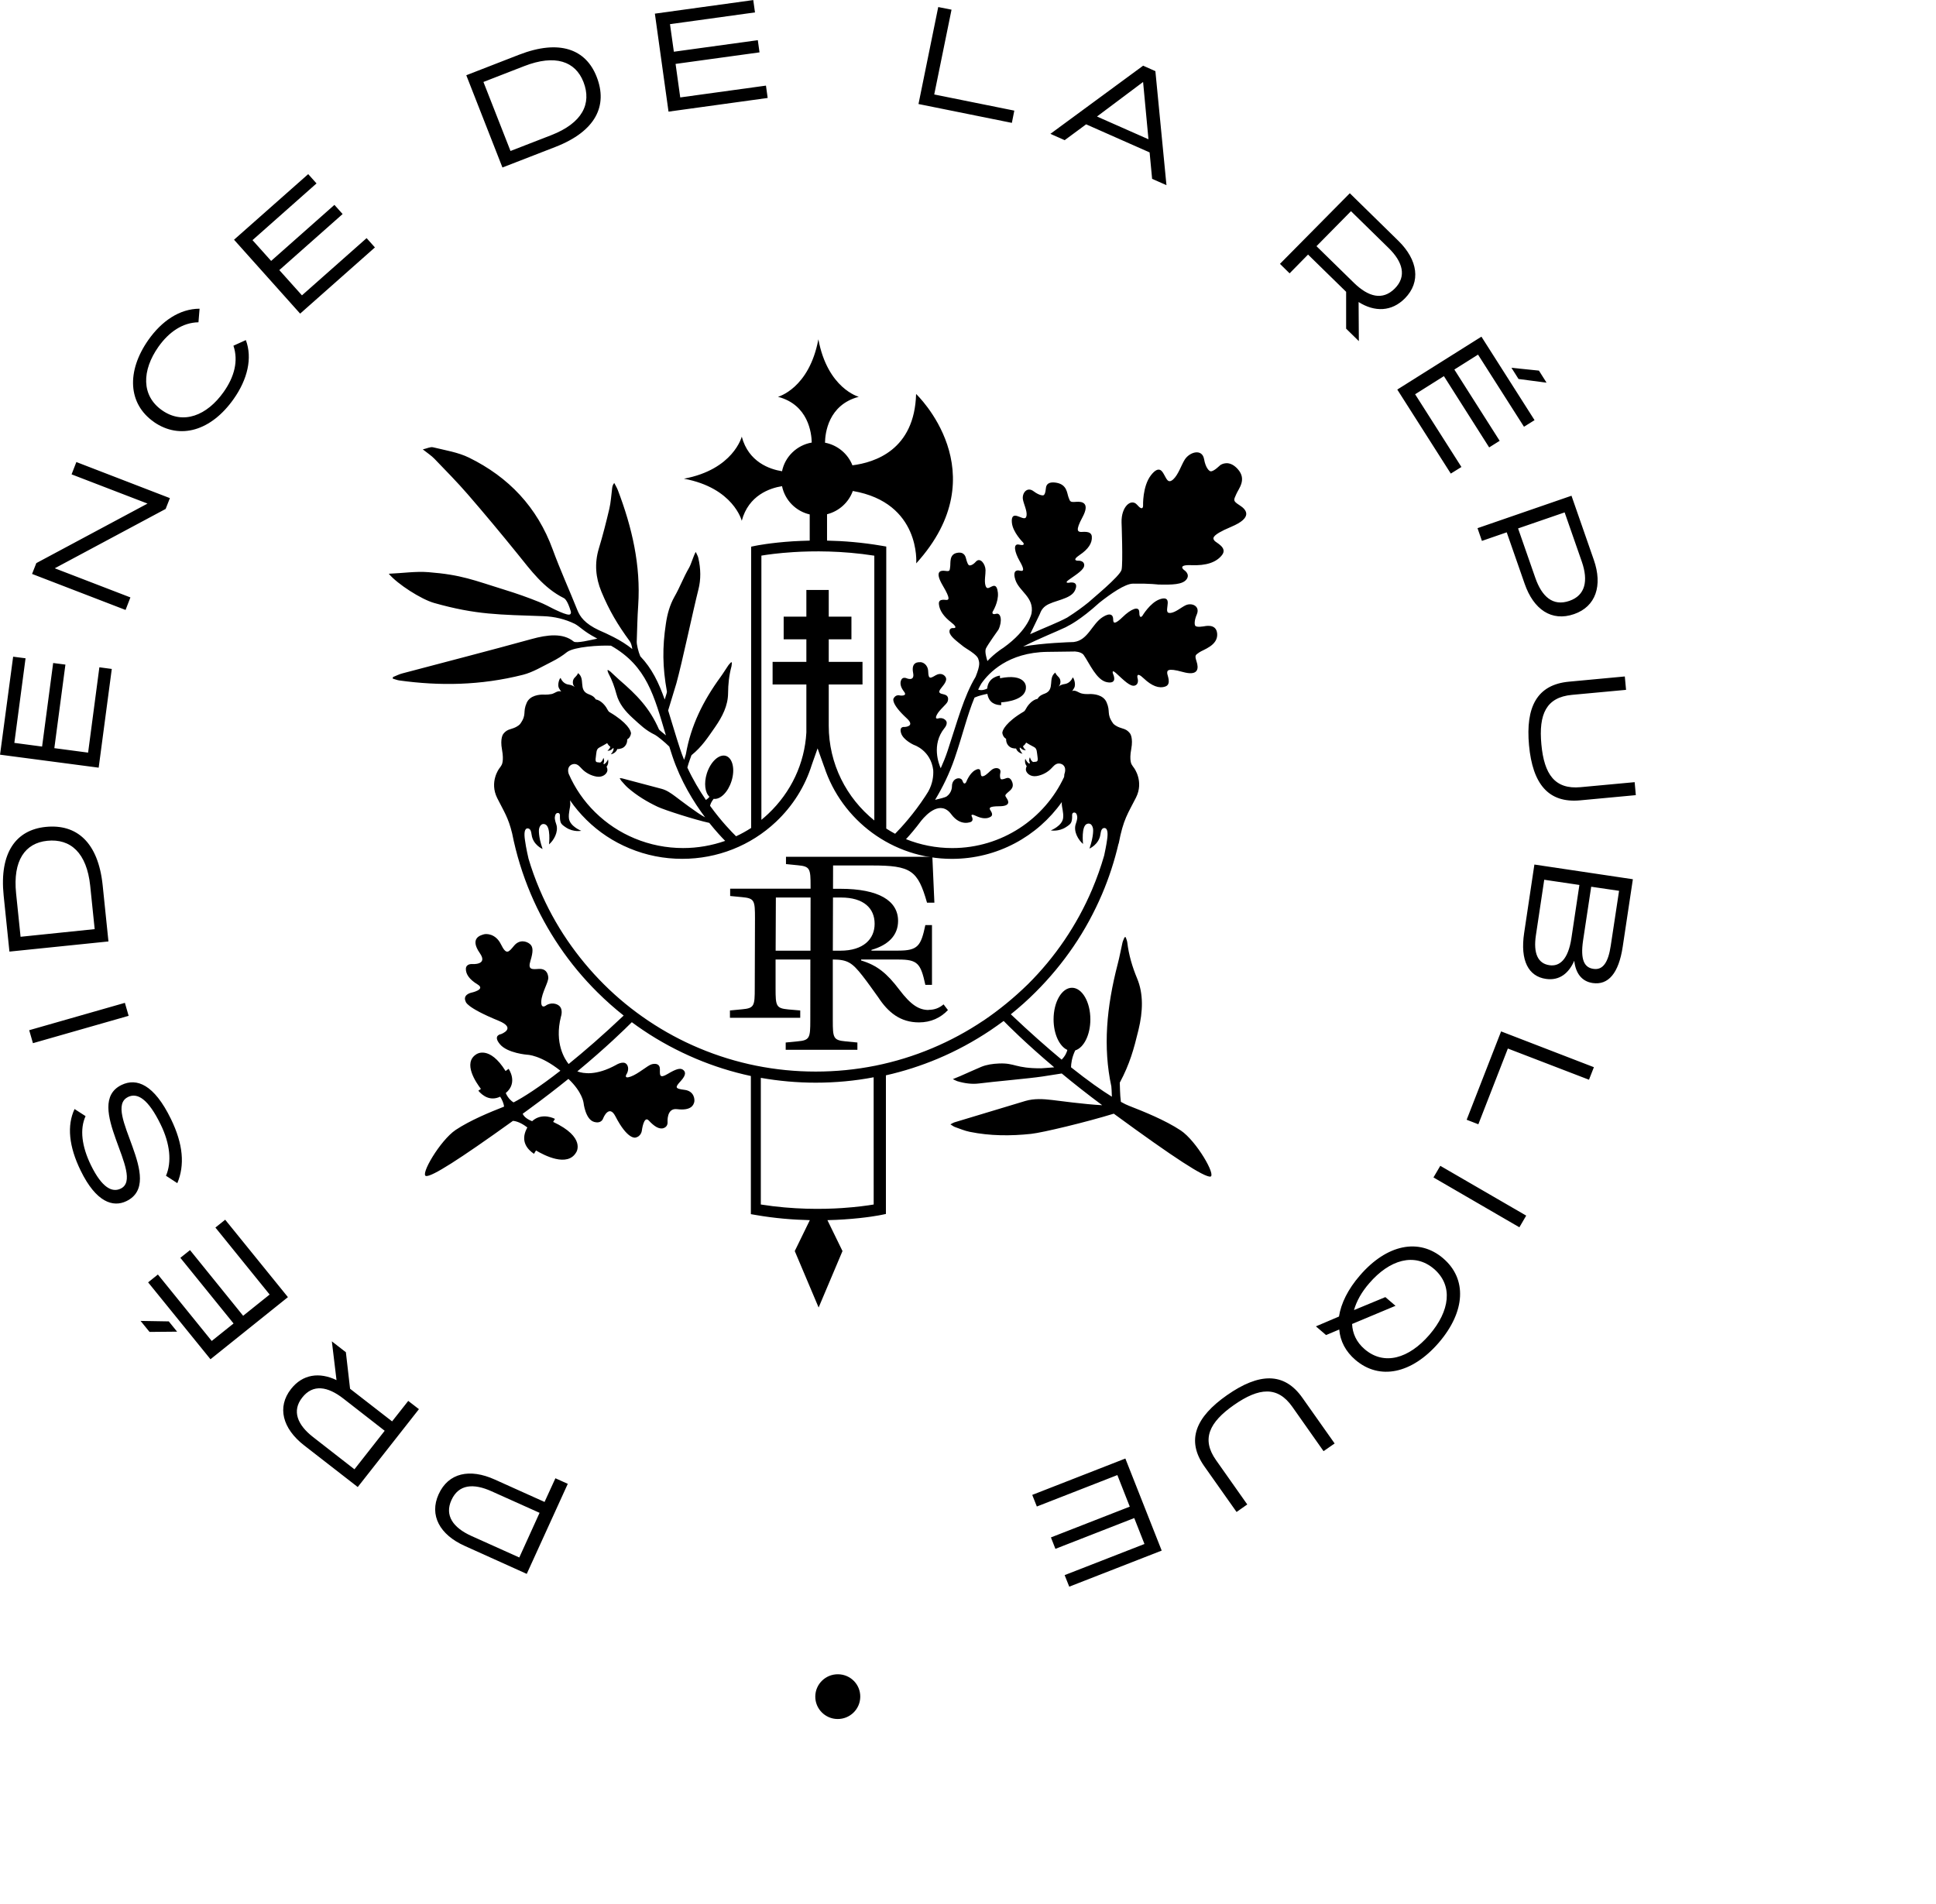 <svg fill="none" height="60" viewBox="0 0 61 60" width="61" xmlns="http://www.w3.org/2000/svg" xmlns:xlink="http://www.w3.org/1999/xlink"><clipPath id="a"><path d="m0 0h61v60h-61z"/></clipPath><g clip-path="url(#a)" fill="#000"><path d="m17.158 47.33-1.573-.708c-.779-.351-1.457-.214-1.765.467-.3.661.037 1.274.82 1.625l1.957.883 1.293-2.838-.39-.175zm-.796 1.75-1.51-.679c-.576-.26-.849-.646-.628-1.13.227-.501.696-.534 1.267-.276l1.51.678zm-4.008-4.289-1.324-1.028-.132-1.151-.442-.343.147 1.222c-.539-.26-1.068-.187-1.434.28-.448.571-.267 1.245.411 1.774l1.692 1.315 1.928-2.454-.337-.26zm-1.186 1.51-1.304-1.016c-.498-.387-.67-.827-.343-1.243.339-.434.802-.355 1.296.029l1.304 1.016zm-4.073-7.865-.308.247 1.709 2.111-.835.669-1.674-2.069-.304.243 1.676 2.069-.688.551-1.696-2.094-.308.247 1.965 2.423 2.44-1.957zm-2.666 3.189.283.347.868-.008-.262-.324zm-.397-7.056c.3-.146.639.062 1.031.868.296.605.353 1.18.167 1.614l.357.233c.236-.565.19-1.222-.203-2.026-.531-1.089-1.079-1.297-1.552-1.07-1.246.6.773 2.882-.029 3.268-.267.129-.587-.019-.94-.742-.287-.59-.355-1.133-.167-1.542l-.347-.224c-.244.519-.18 1.18.192 1.939.486 1.001 1.021 1.166 1.44.964 1.273-.613-.779-2.882.052-3.281zm-.097-2.967-3.015.862.118.409 3.015-.862zm-.7-3.703c-.141-1.361-.822-1.941-1.798-1.841-.924.095-1.463.8-1.322 2.163l.182 1.766 3.12-.32zm-2.587 1.621-.141-1.367c-.107-1.039.285-1.587.982-1.658.734-.075 1.244.38 1.353 1.417l.141 1.367zm2.874-8.44-.391-.052-.355 2.689-1.064-.141.349-2.633-.386-.05-.349 2.633-.874-.116.353-2.666-.391-.05-.413 3.088 3.108.409zm.587-2.254-2.384-.918 3.494-1.87.134-.341-2.947-1.137-.151.388 2.393.921-3.504 1.876-.134.341 2.946 1.135zm.736-5.531c.826.576 1.812.281 2.519-.725.434-.615.595-1.286.382-1.853l-.391.177c.161.478.029.979-.304 1.452-.531.754-1.283 1.047-1.944.584-.661-.461-.638-1.259-.116-2.001.331-.468.764-.765 1.262-.773l.035-.428c-.63.002-1.194.388-1.614.985-.696.993-.639 2.013.172 2.581zm6.968-5.498-.262-.293-2.037 1.803-.713-.796 1.994-1.766-.258-.289-1.994 1.766-.587-.655 2.017-1.787-.262-.293-2.337 2.067 2.083 2.329zm5.682-3.165c1.281-.497 1.661-1.305 1.304-2.213-.337-.864-1.165-1.191-2.446-.694l-1.661.646 1.139 2.907zm-.977-2.549c.977-.38 1.612-.15 1.866.501.267.684-.037 1.294-1.014 1.675l-1.285.499-.853-2.175zm7.67 1.004-.054-.389-2.701.372-.147-1.056 2.645-.364-.054-.384-2.645.364-.122-.869 2.678-.37-.054-.389-3.1.428.43 3.088zm7.771.399-2.523-.509.545-2.672-.419-.083-.622 3.056 2.942.594zm2.263.432 2.0.885.079.833.452.199-.349-3.593-.386-.172-2.922 2.148.45.199zm1.791-1.332.004.002.169 1.801-1.622-.717zm5.201 5.436 1.2 1.174v1.161l.401.393-.008-1.232c.506.32 1.041.307 1.459-.116.512-.519.407-1.211-.203-1.81l-1.533-1.502-2.201 2.225.304.299zm1.353-1.367 1.184 1.159c.452.441.574.896.198 1.276-.39.393-.839.26-1.287-.175l-1.182-1.157zm6.162 5.404-.24-.38-.866-.089.223.353zm-3.017 2.865.335-.208-1.459-2.292.907-.571 1.426 2.246.331-.208-1.428-2.246.746-.47 1.448 2.273.333-.208-1.674-2.631-2.651 1.667zm.981 2.121.781-.27.566 1.623c.279.804.845 1.201 1.556.954.688-.237.905-.902.622-1.71l-.703-2.02-2.961 1.022zm2.606-.898.543 1.558c.205.594.112 1.056-.393 1.23-.521.181-.868-.135-1.074-.725l-.543-1.558zm-1.122 7.341c.112 1.205.601 1.826 1.609 1.733l1.756-.164-.037-.409-1.705.158c-.808.075-1.147-.403-1.234-1.349-.089-.952.153-1.484.963-1.56l1.705-.158-.039-.422-1.756.164c-1.012.092-1.374.798-1.262 2.007zm-.153 5.907c-.134.883.141 1.373.682 1.452.44.066.729-.191.893-.565l.004.002c.045.386.233.642.578.694.492.073.822-.306.948-1.145l.32-2.126-3.103-.463zm1.856.241.256-1.693.878.129-.262 1.727c-.077.521-.244.777-.542.733-.283-.038-.422-.27-.33-.896zm-1.486-.166.262-1.747 1.108.164-.252 1.679c-.105.69-.384.896-.692.85-.364-.052-.513-.374-.426-.947zm-2.182 5.816.368.143.93-2.387 2.556.983.155-.395-2.924-1.128zm-1.046 1.818 2.707 1.571.215-.368-2.707-1.569zm.306 2.549c-.762-.65-1.777-.442-2.624.54-.376.434-.595.879-.659 1.294l-.727.31.32.274.415-.175c.031.368.202.696.512.96.758.646 1.775.438 2.622-.542.845-.981.899-2.013.141-2.66zm-.434 2.41c-.647.75-1.426.979-2.039.455-.262-.224-.384-.499-.397-.796l1.368-.573-.32-.274-.988.409c.077-.274.236-.565.479-.844.643-.748 1.43-.977 2.042-.453.61.526.5 1.326-.145 2.076zm-6.373 1.899c-.996.696-1.298 1.425-.717 2.248l1.014 1.436.337-.237-.984-1.396c-.467-.661-.217-1.191.566-1.739.787-.549 1.374-.603 1.839.06l.983 1.396.349-.243-1.014-1.436c-.578-.825-1.374-.786-2.372-.089zm-6.141 3.146.145.366 2.537-.991.391.995-2.484.97.141.36 2.484-.97.322.817-2.515.981.145.364 2.913-1.137-1.145-2.901zm5.606-10.028c.211-.017-.434-1.126-.926-1.456-.498-.33-1.178-.6-1.635-.779-.066-.025-.151-.066-.252-.123-.031-.22-.031-.551-.035-.605.314-.586.444-1.06.589-1.66.141-.582.161-1.137-.043-1.625-.149-.358-.262-.733-.31-1.137-.008-.058-.033-.11-.05-.164-.014.002-.025.004-.037.006-.023.06-.054.118-.066.175-.05.22-.089.44-.147.661-.356 1.371-.467 2.628-.202 3.863.006.031.013.202.017.324-.324-.2-.752-.501-1.287-.927.002-.112.023-.305.132-.532.271-.083.477-.49.477-.979 0-.549-.26-.995-.579-.995-.32 0-.58.445-.58.995 0 .463.184.85.434.964-.019.079-.066.191-.18.306-.465-.388-1-.858-1.601-1.429.271-.218.531-.449.777-.696.444-.442.845-.925 1.196-1.44.355-.52.657-1.078.903-1.654.219-.515.391-1.045.517-1.585l.006-.004c.147-.777.289-.943.545-1.45.256-.509-.06-.931-.06-.931-.031-.041-.056-.077-.076-.112 0 0-.083-.118-.014-.484.068-.366-.039-.495-.039-.495-.031-.04-.081-.098-.167-.133-.066-.023-.116-.037-.161-.054-.031-.011-.06-.025-.085-.038-.107-.056-.13-.106-.13-.106-.203-.293-.064-.351-.196-.652-.105-.239-.405-.26-.529-.258-.015.002-.033.002-.048.002h-.002.002c-.064.002-.13-.002-.205-.019-.099-.021-.2-.125-.304-.077.019-.015.06-.089.06-.089.083-.123-.027-.376-.043-.334-.049.112-.141.187-.25.202-.085.011-.145.041-.188.075v-.002c.076-.081.066-.21.01-.278-.033-.037-.114-.11-.114-.158-.246.17-.006.534-.326.661-.066.025-.176.06-.236.168-.165.029-.302.197-.355.295-.049.087-.058.094-.089.112-.539.318-.682.59-.665.679.025.133.116.172.116.172-.002.091.029.191.112.251.037.029.08.044.124.05h.002c.025.006.052.008.077.006.029.091.126.156.203.164-.045-.048-.087-.116-.091-.183.01-.002.019-.006.027-.008.037.058.108.087.171.081-.037-.031-.077-.073-.091-.125.031-.025.07-.06.099-.116l.002.002c.031.023.165.096.25.141.095.05.083.16.105.295.031.201-.031.156-.141.175-.054-.031-.083-.094-.097-.15-.031.052-.033.125.002.185-.008.004-.015.008-.025.013-.002.002-.002.002-.004.002-.054-.035-.095-.095-.118-.152-.023.067-.01.168.044.233-.021.041-.031.087-.025.129.018.094.141.214.337.183.182-.029.358-.125.475-.254v.002s.004-.008.014-.017l.013-.013c.004-.004.008-.008.012-.013.054-.056.141-.143.283-.079.171.092.077.312.077.312l-.008.089c-.614 1.321-1.963 2.242-3.525 2.242-.515 0-1.006-.1-1.457-.281.128-.137.298-.336.484-.586.167-.204.605-.652.942-.199.298.403.628.237.628.237.083-.05.021-.162.021-.162s-.066-.116.124-.025c.194.091.347.102.465.031.118-.071-.014-.202-.021-.237-.008-.035-.039-.095.3-.096.339-.002.302-.145.233-.247-.072-.102-.05-.104.012-.17.062-.066.229-.141.161-.339-.064-.187-.18-.129-.188-.129-.008 0-.13.056-.169.031-.019-.013-.046-.077-.019-.202.033-.158-.151-.181-.26-.102-.077.054-.171.172-.266.206-.095.035-.085-.046-.095-.114-.006-.042-.006-.17-.182-.066-.176.104-.273.37-.273.37s-.064.123-.116-.037c-.046-.146-.335-.102-.333.173 0 0 .004.191-.161.312-.052.039-.242.083-.37.112.229-.38.45-.821.618-1.315.25-.729.397-1.363.624-1.907.138-.064.324-.102.405-.118.049.295.267.357.438.355l-.004-.087c.157-.01.824-.079.779-.509 0 0-.014-.409-.814-.251l-.004-.083s-.37.035-.401.409c-.138.066-.233.052-.285.033.031-.066.066-.129.101-.191.238-.343.847-.981 2.075-.999l.843-.011v-.002s.227-.002.308.114c.184.264.401.788.729.854.358.071.196-.258.196-.258s-.066-.173.097-.023c.242.22.45.438.593.386.143-.052.079-.237.079-.237s-.056-.228.196.012c.252.239.481.328.682.256.203-.071.056-.359.058-.422.002-.062-.021-.179.486-.037.508.143.508-.119.44-.326-.066-.206-.037-.202.083-.289.12-.087.591-.214.566-.586-.025-.351-.415-.231-.426-.235-.012-.002-.213.042-.264-.019-.025-.031-.039-.156.048-.358.111-.26-.155-.378-.349-.289-.136.062-.32.226-.475.243-.155.019-.108-.118-.099-.237.008-.075.056-.297-.246-.193-.302.106-.548.524-.548.524s-.095.121-.095-.112c-.002-.233-.283-.087-.515.139-.233.226-.31.231-.308.085.002-.146-.093-.226-.328-.077-.343.216-.461.729-.907.786l-.01.002c-.103.002-.994.031-1.593.143.556-.278.977-.438 1.341-.609l.083-.046s.364-.168.977-.725l.002-.002c.349-.276.808-.6 1.062-.601.537-.008.798.029.798.029.434.008.76.004.886-.164.126-.17-.079-.295-.079-.295s-.229-.172.233-.152c.461.019.783-.085.965-.32.182-.237-.196-.389-.238-.451-.043-.06-.153-.152.527-.438.682-.287.492-.534.267-.677-.225-.143-.188-.164-.112-.343.074-.181.349-.467.05-.8-.281-.312-.527-.135-.543-.129-.015.008-.213.216-.314.199-.049-.008-.157-.116-.203-.382-.06-.339-.45-.231-.607.011-.11.172-.203.478-.366.627-.165.146-.209-.021-.285-.147-.046-.077-.149-.33-.418.019-.269.351-.246.956-.246.956s.006.199-.19-.029c-.184-.212-.502.058-.488.559 0 0 .048 1.278 0 1.49-.048.204-.957.943-1.037 1.022-.182.148-.401.31-.676.484-.324.173-.647.289-1.169.524l.031-.062v-.002l.273-.565h-.002l.012-.023s.039-.141.172-.237c.252-.183.8-.203.93-.494.143-.318-.19-.239-.19-.239s-.171.025 0-.096c.252-.179.494-.324.479-.47s-.198-.127-.198-.127-.219.002.054-.181c.273-.183.401-.376.384-.582-.019-.206-.312-.131-.368-.146-.054-.015-.167-.019.074-.463.238-.443.004-.501-.198-.484-.202.017-.19-.01-.242-.141-.05-.129-.043-.403-.384-.461-.322-.054-.32.141-.326.15-.006.01-.01.208-.075.243-.031.015-.147.002-.314-.123-.209-.16-.376.062-.337.262.025.141.132.349.114.497-.018.148-.13.077-.236.041-.066-.023-.256-.118-.227.187.027.307.355.628.355.628s.089.116-.124.066c-.211-.05-.141.245.012.513.153.266.141.341.008.307-.132-.035-.225.037-.141.289.12.368.595.547.51 1.051 0 0-.081.513-.887 1.089-.049.031-.095.062-.138.095-.136.1-.258.208-.366.324-.031-.1-.091-.301-.046-.397.056-.121.395-.594.395-.594.13-.274.076-.542-.077-.497-.153.042-.107-.066-.107-.066s.194-.306.165-.601c-.031-.295-.159-.208-.205-.189-.075.033-.149.1-.188-.044-.039-.145.008-.345.004-.48-.006-.193-.171-.413-.304-.264-.105.118-.192.129-.219.112-.056-.035-.093-.226-.099-.237-.006-.01-.037-.199-.275-.152-.252.046-.2.312-.217.438-.018.125-.004.152-.163.129-.157-.021-.328.027-.07.465.26.438.174.438.136.451-.041.013-.279-.066-.258.135.019.201.153.391.391.576.24.185.072.177.072.177s-.141-.023-.13.118c.013.141.223.289.446.468 0 0 .023.017.089.06.015.01.037.021.058.037.095.06.271.181.306.268 0 .002.002.002.002.004 0 .002.002.002.002.002.035.114.08.181-.08.578-.376.627-.577 1.415-.884 2.338-.062.187-.136.37-.215.544-.058-.129-.3-.744.116-1.263 0 0 .13-.145.043-.245-.087-.1-.217-.068-.217-.068s-.151.06-.066-.106c.083-.166.308-.33.341-.42.033-.091.023-.193-.11-.224-.134-.031-.219-.05-.085-.21s.174-.254.136-.33c-.041-.077-.155-.158-.318-.064-.161.095-.227.135-.234-.112-.008-.249-.194-.303-.242-.301-.048.002-.306-.031-.233.341.056.289-.221.16-.221.16s-.107-.042-.153.054-.031.224.089.376c.118.152-.132.118-.132.118s-.13-.046-.202.098c0 0-.093.152.417.621.287.264-.072.274-.072.274s-.172-.031-.107.191.405.374.405.374.529.164.609.794c.01.187-.018.428-.159.679-.031.048-.06.094-.089.141-.368.563-.752.981-.953 1.186-.095-.05-.188-.106-.279-.164v-8.887l-.145-.025c-.618-.106-1.207-.152-1.721-.162v-.831c.378-.095.682-.372.812-.733 2.151.37 1.998 2.281 1.998 2.281 2.606-2.872-.004-5.338-.004-5.338-.048 1.766-1.304 2.159-2.006 2.248-.143-.364-.469-.638-.864-.713.004-.295.101-1.193 1.064-1.446 0 0-.983-.26-1.273-1.812-.291 1.554-1.273 1.812-1.273 1.812.959.251 1.058 1.145 1.064 1.442-.469.081-.843.443-.936.904-.386-.062-1.056-.287-1.269-1.091 0 0-.262 1.035-1.822 1.326 1.562.289 1.822 1.326 1.822 1.326.213-.804.886-1.03 1.269-1.091.091.442.434.79.872.891v.825c-.192.004-.366.013-.521.021-.717.046-1.167.137-1.184.141l-.14.029v8.864c-.153.098-.312.187-.475.262-.128-.125-.463-.467-.82-.96.012-.058.043-.131.114-.22.207.031.452-.208.562-.559.118-.37.037-.725-.176-.794-.215-.066-.482.181-.601.551-.097.31-.058.609.083.738-.023.031-.06.066-.112.1-.203-.299-.411-.644-.585-1.022.039-.152.118-.353.13-.389.331-.268.51-.551.746-.889.227-.328.403-.671.407-1.062.002-.285.031-.569.107-.848.01-.041.008-.083.012-.123-.008-.002-.015-.006-.023-.008-.027.031-.06.058-.083.091-.085.123-.163.255-.252.376-.554.761-.936 1.538-1.091 2.433-.002.019-.031.1-.056.175-.046-.116-.091-.233-.13-.355-.143-.434-.256-.833-.372-1.201l.26-.856c.18-.65.527-2.3.694-2.957.08-.314.076-.65-.004-.993-.014-.064-.052-.123-.081-.189-.076.135-.143.382-.207.494-.194.335-.275.588-.467.925-.143.255-.223.542-.267.846-.112.742-.107 1.361.033 2.134.006.037-.046.164-.07.253-.186-.528-.403-.981-.769-1.363-.064-.146-.116-.378-.112-.463.015-.38.019-.759.046-1.139.085-1.268-.196-2.466-.641-3.634-.031-.079-.076-.152-.114-.226-.049.062-.06.114-.066.168-.029.216-.039.436-.089.648-.099.42-.205.839-.331 1.253-.14.467-.101.914.081 1.355.246.594.513 1.043.889 1.556.043.056.07.148.085.253-.171-.137-.366-.262-.593-.378-.159-.081-.312-.152-.457-.214-.448-.21-.599-.428-.682-.638-.254-.636-.539-1.261-.775-1.905-.488-1.338-1.391-2.283-2.634-2.894-.349-.172-.752-.233-1.136-.328-.085-.021-.192.037-.324.066.157.123.273.199.366.295.355.37.717.735 1.05 1.12.529.611 1.048 1.234 1.558 1.864.432.534.831 1.089 1.473 1.409.002.002.004.002.006.002 0 0 .002 0 .002.002 0 0 .002 0 .002.002.019.012.105.075.203.399 0 0 .054.152-.12.106-.124-.031-.3-.114-.392-.158-.163-.083-.322-.168-.49-.235-.349-.141-.704-.266-1.062-.376-1-.31-1.368-.478-2.422-.561-.395-.031-.798.031-1.246.05.275.328 1.023.806 1.43.921 1.329.376 2.06.366 3.442.416.357.013.68.092.992.243.171.094.267.231.665.441.002 0 .002.002.002.002.014.008.025.013.041.021-.2.042-.667.158-.746.092-.341-.278-.835-.214-1.325-.079-1.356.374-2.715.723-4.073 1.083-.099.025-.198.077-.296.116-.002.015-.004.033-.008.048.07.019.136.048.207.058 1.26.175 2.556.162 3.901-.179.304-.077.612-.264.915-.416.165-.083.326-.183.475-.303.233-.164 1.01-.214 1.38-.197 1.132.644 1.357 1.579 1.73 2.826-.087-.071-.209-.17-.217-.185-.296-.679-.694-1.085-1.263-1.575-.091-.079-.176-.166-.266-.247-.023-.021-.054-.037-.081-.054-.006.004-.01.008-.015.013.01.031.017.066.033.096.112.206.19.426.25.65.081.308.281.546.517.76.244.22.401.382.703.528.064.033.304.226.446.368.031.096.062.195.095.295.262.788.67 1.45 1.033 1.934-.225-.112-.831-.578-.942-.661-.134-.1-.271-.195-.428-.237-.415-.11-.831-.22-1.246-.33-.019-.006-.039-.002-.076-.006.023.037.035.062.052.083.066.073.128.15.2.214.291.254.612.447.946.605.217.102 1.18.411 1.626.507.203.255.382.447.5.567-.419.146-.866.226-1.323.226-.529 0-1.043-.102-1.527-.303-.467-.193-.886-.472-1.246-.825-.358-.351-.637-.76-.835-1.213-.019-.06-.049-.212.085-.285.141-.066.229.023.283.079.004.004.008.008.012.013l.014.013c.008.01.013.017.013.017v-.002c.118.129.295.226.475.255.196.031.32-.089.337-.183.006-.042-.002-.089-.025-.129.054-.066.066-.166.045-.233-.021.056-.062.118-.118.152-.002-.002-.002-.002-.004-.002-.008-.006-.017-.01-.025-.013.035-.058.031-.131.002-.185-.013.054-.043.118-.097.15-.11-.019-.172.025-.141-.175.021-.135.008-.243.105-.295.083-.044.217-.118.25-.141l.002-.002c.029.054.066.091.099.116-.014.052-.054.095-.091.125.06.006.132-.023.171-.081.008.002.018.006.027.008-.004.069-.046.137-.091.183.077-.008.176-.071.203-.164.025.002.052 0 .077-.006h.002c.045-.008.087-.023.124-.05.083-.062.114-.16.112-.251 0 0 .089-.037.116-.172.019-.089-.126-.362-.665-.679-.031-.019-.041-.025-.089-.112-.052-.1-.19-.266-.355-.295-.06-.108-.171-.141-.236-.168-.32-.127-.079-.49-.326-.661 0 .048-.08.121-.114.158-.058.068-.066.199.01.278v.002c-.043-.035-.103-.064-.188-.075-.107-.013-.203-.089-.25-.202-.018-.042-.13.21-.043.334 0 0 .043.073.06.089-.107-.048-.203.056-.304.077-.076.015-.141.019-.205.019h-.002c-.017 0-.033-.002-.048-.002-.122-.002-.422.019-.529.258-.134.303.008.36-.196.652 0 0-.023.048-.13.106-.025.013-.052.027-.085.039-.045.017-.097.031-.161.054-.085.035-.136.092-.167.133 0 0-.107.129-.039.495.068.368-.014.484-.014.484-.019.035-.043.071-.076.112 0 0-.316.42-.06.931.213.424.347.609.469 1.11.13.655.326 1.294.589 1.914.244.576.55 1.134.903 1.654.351.517.752 1 1.196 1.44.262.26.537.505.826.733-.659.625-1.24 1.126-1.734 1.527-.112-.139-.457-.65-.242-1.494 0 0 .093-.262-.095-.368-.188-.106-.36.006-.36.006s-.178.154-.165-.119c.014-.274.234-.609.221-.756-.013-.147-.089-.281-.302-.266-.213.015-.349.031-.26-.256.089-.289.089-.442-.019-.53-.108-.089-.328-.152-.5.058-.172.208-.24.299-.411-.048s-.475-.337-.545-.312c-.07.025-.463.1-.118.594.268.384-.254.341-.254.341s-.182-.013-.188.15c-.002.162.101.33.37.493.269.162-.203.26-.203.26s-.279.06-.172.281c0 0-.002.177 1.035.602.585.239.076.422.076.422s-.269.037-.031.32c.236.283.864.33.864.33s.415.006 1.039.503c-.672.524-1.167.839-1.475.999-.064-.038-.171-.125-.246-.295.399-.332.089-.763.089-.763l-.095.069c-.51-.819-.915-.532-.915-.532-.45.272-.006.908.138 1.095l-.081.058c.141.164.378.334.688.187.054.085.112.202.122.314-.452.177-1.066.43-1.523.733-.492.33-1.139 1.438-.93 1.454.194.013 1.01-.501 2.734-1.739.176.013.358.135.453.208-.008.015-.017.031-.025.048-.194.393.027.644.234.783l.064-.106c.248.148.994.542 1.269.054 0 0 .312-.467-.729-.954l.056-.095s-.403-.22-.719.073c-.203-.081-.273-.175-.296-.235.066-.048.132-.096.2-.146.453-.33.868-.652 1.24-.952.44.414.477.752.477.752s.056.526.333.603c.242.068.287-.118.287-.118s.182-.451.384-.058c.382.742.628.671.628.671.188-.037.205-.222.205-.222s.06-.488.219-.316c.159.172.32.287.465.239.145-.048.126-.193.126-.193s-.035-.445.296-.405c.475.06.525-.156.544-.22.019-.064.015-.347-.304-.388-.32-.038-.298-.083-.118-.281.18-.199.149-.295.064-.355-.085-.06-.223-.019-.479.135-.256.152-.248.039-.244-.137.006-.175-.12-.201-.252-.17-.132.031-.422.303-.67.391-.248.089-.116-.1-.116-.1s.091-.17-.012-.291c-.103-.123-.335.025-.335.025-.622.341-1.027.272-1.217.201.905-.75 1.504-1.336 1.717-1.55.118.087.236.172.358.253.523.353 1.083.653 1.663.898.562.237 1.139.418 1.73.545v4.353l.145.025c.614.108 1.202.152 1.713.164l-.475.974.752 1.779.752-1.779-.475-.974c.19-.004.364-.013.519-.023.717-.046 1.167-.139 1.184-.143l.14-.029v-4.369c.558-.125 1.105-.301 1.636-.524.579-.243 1.139-.547 1.663-.898.14-.095.275-.191.411-.291.112.116.676.686 1.593 1.461-.136.01-.296.025-.413.031-.822.002-.812-.17-1.318-.152-.207.008-.401.037-.568.106-.221.094-.438.193-.657.289-.074.031-.149.062-.238.098.046.021.091.048.136.064.242.073.475.1.688.073.442-.058 1.562-.154 2-.22l.607-.095c.376.312.804.65 1.275 1-.554-.027-1.391-.143-1.575-.164-.285-.033-.568-.052-.849.031-.744.226-1.488.447-2.232.673-.035.01-.066.031-.126.064.062.037.099.068.141.083.155.054.308.12.467.152.641.131 1.289.133 1.936.064.362-.039 1.73-.368 2.603-.636 1.928 1.413 2.841 1.999 3.046 1.984zm-14.14-19.571c.182-.031.539-.081 1.004-.11.611-.039 1.537-.048 2.554.112v8.344c-.876-.706-1.436-1.783-1.436-2.986v-1.299h1.064v-.713h-1.064v-.711h.715v-.713h-.715v-.841h-.705v.841h-.715v.713h.715v.711h-1.064v.713h1.064v1.512c-.054.975-.481 1.883-1.202 2.564-.07.066-.141.129-.215.189zm3.538 20.448c-.182.031-.533.081-.996.112-.612.041-1.541.05-2.56-.112v-3.991c.568.1 1.145.152 1.73.152.618 0 1.229-.056 1.825-.17zm3.453-5.793c-.504.339-1.044.63-1.605.866-1.165.49-2.399.738-3.674.738s-2.511-.249-3.674-.738c-.56-.235-1.099-.526-1.605-.866-.5-.336-.971-.721-1.397-1.147-.428-.426-.814-.893-1.153-1.39-.341-.501-.634-1.039-.87-1.596-.138-.324-.256-.652-.355-.987l.002.002s-.076-.318-.108-.563c-.037-.237-.014-.382.087-.378.099.002.112.148.112.148.002.015.008.035.01.054.043.32.345.447.345.447-.143-.414-.114-.615-.114-.615s.023-.21.184-.166c.2.056.132.636.132.636.147-.123.302-.388.233-.621 0-.002-.002-.002-.002-.004-.054-.152-.048-.214-.048-.214s0-.146.089-.152c.089-.006.072.11.072.11-.002.104.015.162.023.185.025.066.077.102.176.168.233.15.473.1.473.1s-.355-.139-.388-.389c-.021-.172.045-.345.043-.463l-.008-.108c.151.22.324.424.517.615.391.386.849.688 1.357.898.527.22 1.085.33 1.661.33 1.107 0 2.155-.414 2.953-1.166.533-.503.918-1.12 1.13-1.8l.182-.515.209.586v-.004c.55 1.681 2.145 2.9 4.023 2.9 1.43 0 2.697-.708 3.463-1.791l-.002.042c-.002.118.064.293.043.463-.031.249-.388.389-.388.389s.24.048.473-.1c.101-.066.149-.1.176-.168.008-.023.025-.081.023-.185 0 0-.018-.116.072-.11.089.006.089.152.089.152s.006.064-.048.214c0 .002-.002.002-.002.004-.072.233.085.495.233.621 0 0-.066-.58.132-.636.163-.046.184.166.184.166s.027.202-.114.615c0 0 .3-.129.345-.447.002-.019.006-.037.01-.054 0 0 .014-.147.112-.148.099-.002.124.141.087.378-.023.172-.068.38-.091.49-.105.364-.231.719-.38 1.07-.236.557-.529 1.093-.87 1.596-.337.497-.725.966-1.153 1.39-.436.426-.907.812-1.405 1.149z"/><path d="m29.261 31.827c-.303 0-.557-.153-.926-.641-.392-.518-.702-.769-1.202-.919v-.03h1.174c.608 0 .702.123.849.798h.209v-1.884h-.209c-.138.655-.232.805-.849.805h-.849v-.023c.541-.153.839-.468.839-.912 0-.634-.601-1.013-1.823-1.013h-.227l.002-.735h1.222c1.236 0 1.447.153 1.738 1.173h.232l-.064-1.446h-4.612v.23l.369.036c.392.036.406.107.406.668v.071h-2.534v.23l.376.036c.392.036.406.107.406.668l-.007 2.199c0 .561-.014.634-.406.668l-.376.036v.23h2.215v-.23l-.371-.032c-.392-.036-.406-.107-.406-.668v-.906h1.096l-.002 1.912c0 .561-.016.634-.406.668l-.369.036v.23h2.259v-.23l-.369-.036c-.392-.036-.406-.107-.406-.668v-1.912c.461.002.608.096.933.511.181.23.339.461.5.682.31.474.695.789 1.282.789.376 0 .681-.144.913-.388l-.138-.18c-.135.116-.289.173-.47.173zm-3.724-1.869h-1.098l.007-1.675h1.094zm.945 0h-.241l.005-1.675h.255c.711 0 1.057.338 1.057.826.002.481-.353.849-1.076.849zm-.076 22.802c-.392-.004-.713.308-.718.696-.005.39.31.71.699.714.392.005.713-.308.718-.696.007-.39-.305-.71-.7-.714z"/></g></svg>